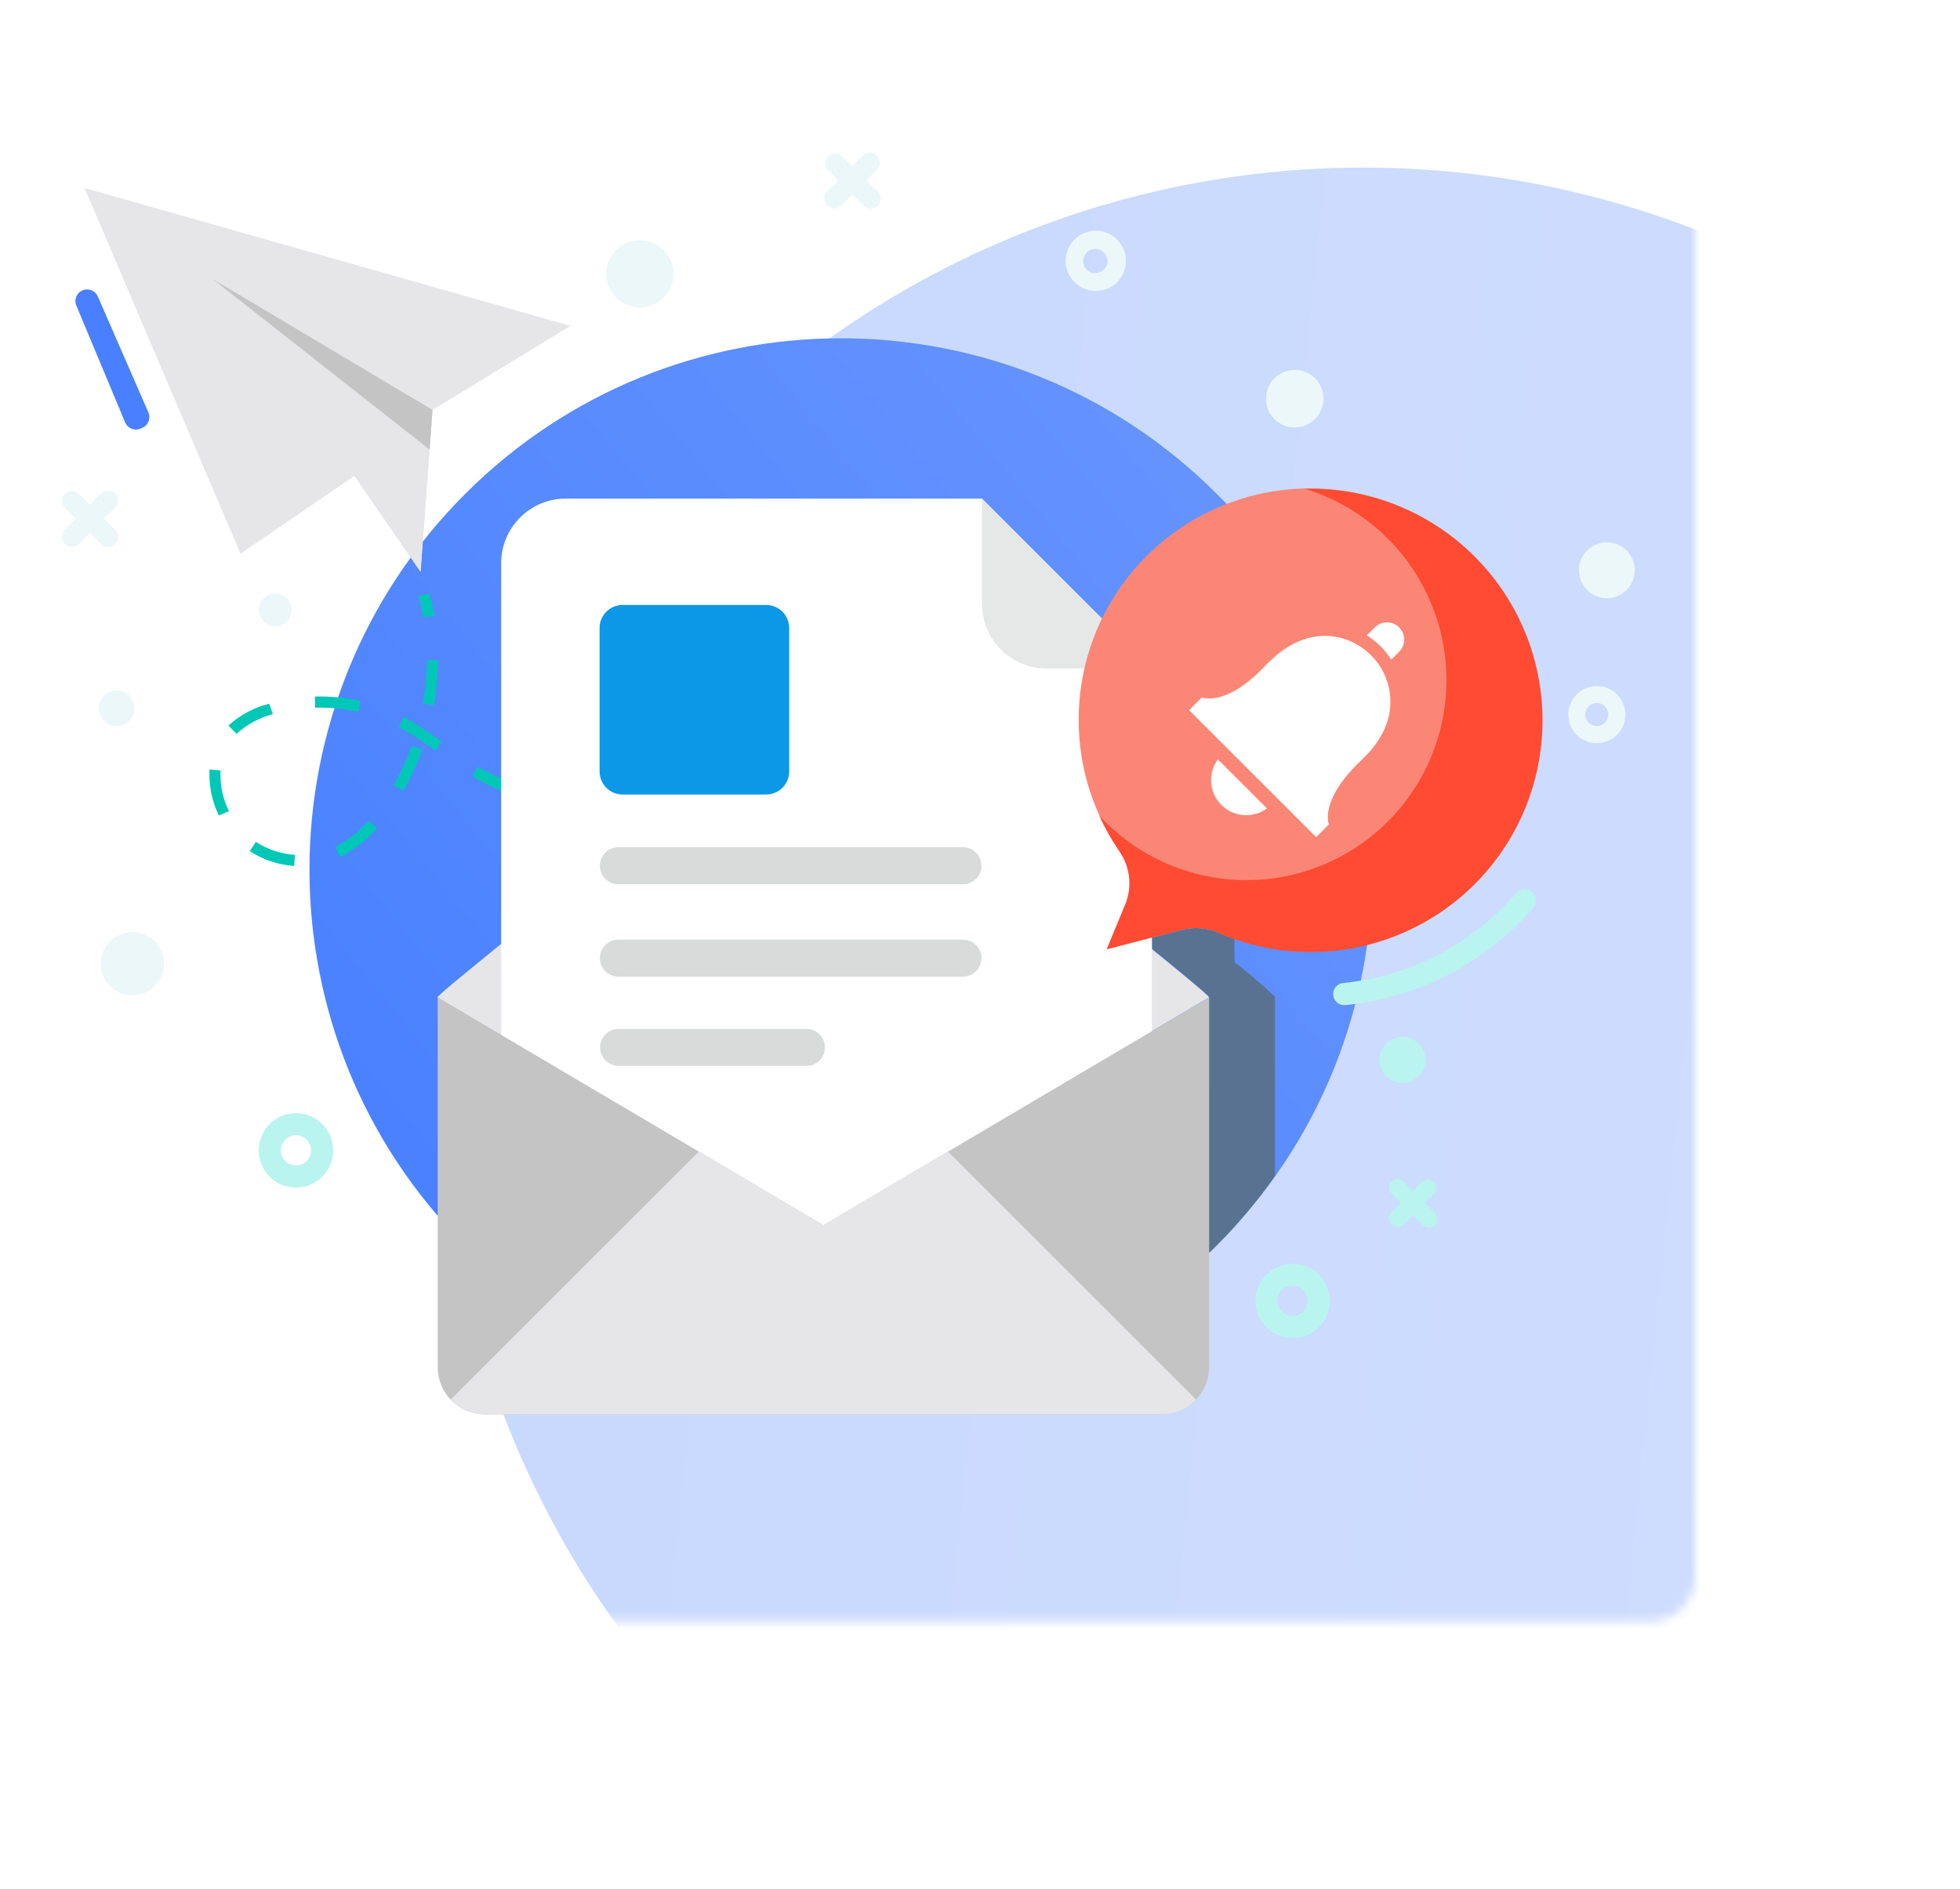 <svg width="222" height="214" viewBox="0 0 222 214" fill="none" xmlns="http://www.w3.org/2000/svg">
<mask id="mask0" mask-type="alpha" maskUnits="userSpaceOnUse" x="34" y="0" width="159" height="184">
<path d="M34.672 0.31H192V178.66C192 181.421 189.762 183.66 187 183.66H39.672C36.91 183.66 34.672 181.421 34.672 178.66V0.31Z" fill="white"/>
</mask>
<g mask="url(#mask0)">
<circle opacity="0.3" cx="154.427" cy="123.194" r="104.209" fill="url(#paint0_linear)"/>
</g>
<g filter="url(#filter0_d)">
<path d="M137.821 141.092C161.33 117.582 161.33 79.466 137.821 55.956C114.311 32.446 76.194 32.446 52.684 55.956C29.175 79.466 29.175 117.582 52.684 141.092C76.194 164.602 114.311 164.602 137.821 141.092Z" fill="url(#paint1_linear)"/>
</g>
<path opacity="0.73" d="M144.415 112.996V133.233C142.208 136.364 139.709 139.278 136.95 141.935V112.996V112.928C136.95 112.773 133.276 109.766 130.491 107.474V106.217L133.866 105.338C135.246 104.979 136.707 105.095 138.014 105.666C138.604 105.918 139.213 106.159 139.822 106.353V108.992C141.423 110.221 142.956 111.534 144.415 112.928V112.996Z" fill="#596868"/>
<path d="M9.575 21.293L27.241 62.735L40.149 53.907L47.633 64.775L48.987 46.443L64.612 36.918L9.575 21.293Z" fill="#E6E6E8"/>
<path d="M43.013 51.944L27.243 62.735L40.151 53.907L47.635 64.775L48.989 46.442L24.091 31.61L43.013 51.944Z" fill="#E6E6E8"/>
<path d="M48.66 50.939L24.091 31.61L48.989 46.442L48.66 50.939Z" fill="#C4C4C4"/>
<path d="M47.954 69.948C47.809 69.136 47.635 68.333 47.422 67.55L48.64 67.231C48.853 68.043 49.037 68.894 49.191 69.735L47.954 69.948Z" fill="#00C8B7"/>
<path d="M33.324 98.104C31.528 97.987 29.793 97.407 28.287 96.422L28.983 95.378C30.308 96.241 31.833 96.747 33.411 96.847L33.324 98.104ZM38.536 97.079L37.985 95.948C39.408 95.212 40.678 94.211 41.727 92.999L42.694 93.84C41.536 95.169 40.139 96.268 38.575 97.079H38.536ZM24.796 92.39C24.092 90.975 23.725 89.416 23.723 87.836V87.449V87.178L24.97 87.275V87.555C24.97 87.671 24.97 87.778 24.97 87.894C24.98 89.282 25.311 90.648 25.937 91.887L24.796 92.39ZM73.316 92.1V90.843C74.95 90.843 76.632 90.775 78.315 90.649L78.402 91.897C76.691 92.051 74.979 92.119 73.316 92.129V92.1ZM68.23 91.935L67.427 91.877C65.89 91.742 64.527 91.568 63.154 91.346L63.366 90.108C64.662 90.33 66.025 90.504 67.534 90.62L68.317 90.688L68.23 91.935ZM83.449 91.365L83.275 90.127C84.89 89.905 86.553 89.624 88.216 89.305L88.458 90.543C86.766 90.891 85.083 91.171 83.449 91.423V91.365ZM58.174 90.098C56.752 89.618 55.377 89.009 54.065 88.28L53.484 87.932L54.132 86.859L54.683 87.188C55.917 87.879 57.212 88.455 58.551 88.909L58.174 90.098ZM45.662 89.595L44.569 88.977C45.389 87.548 46.081 86.05 46.639 84.5L47.818 84.925C47.244 86.554 46.522 88.127 45.662 89.624V89.595ZM93.409 89.46L93.118 88.242C94.685 87.865 96.319 87.43 97.953 86.956L98.301 88.164C96.648 88.667 94.994 89.102 93.409 89.489V89.46ZM103.155 86.685L102.768 85.486C104.367 84.97 105.953 84.432 107.526 83.871L107.941 85.051C106.356 85.644 104.76 86.198 103.155 86.714V86.685ZM49.298 85.032C48.105 84.137 46.859 83.316 45.565 82.576L45.14 82.353L45.72 81.241L46.165 81.473C47.505 82.241 48.797 83.09 50.032 84.016L49.298 85.032ZM26.749 83.098L25.869 82.198C27.182 81.005 28.77 80.155 30.491 79.723L30.907 80.903C29.355 81.308 27.927 82.088 26.749 83.175V83.098ZM40.566 80.651C39.138 80.332 37.679 80.169 36.215 80.168H35.674V78.911C37.409 78.87 39.142 79.039 40.837 79.414L40.566 80.651ZM49.143 79.907L47.915 79.694C48.198 78.072 48.346 76.429 48.36 74.782H49.607C49.602 76.526 49.447 78.267 49.143 79.984V79.907Z" fill="#00C8B7"/>
<path d="M112.748 83.311L112.303 82.141L114.643 81.242L115.097 82.412C114.314 82.721 113.531 83.021 112.748 83.311Z" fill="#00C8B7"/>
<path d="M152.226 113.876C151.908 113.869 151.605 113.742 151.377 113.52C151.149 113.299 151.014 112.999 150.998 112.682C150.982 112.365 151.087 112.053 151.291 111.81C151.496 111.567 151.785 111.41 152.1 111.371C159.707 110.623 166.735 106.978 171.728 101.19C171.946 100.933 172.257 100.774 172.593 100.747C172.928 100.72 173.261 100.827 173.517 101.045C173.774 101.263 173.933 101.574 173.96 101.909C173.987 102.245 173.88 102.577 173.662 102.834C168.252 109.107 160.635 113.058 152.39 113.866L152.226 113.876Z" fill="#BAF4EE"/>
<path d="M136.939 112.995L93.253 138.802L49.568 113.043C49.563 113.021 49.563 112.998 49.568 112.976C49.568 112.811 52.014 110.8 55.689 107.812L55.785 107.725C67.852 97.93 93.244 77.876 93.244 77.876C93.244 77.876 118.635 97.93 130.702 107.725C134.434 110.752 136.89 112.802 136.919 112.976C136.926 112.982 136.933 112.988 136.939 112.995Z" fill="#E6E6E8"/>
<path d="M111.22 56.488H64.082C62.141 56.488 60.279 57.259 58.907 58.632C57.534 60.005 56.763 61.867 56.763 63.808V135.07C56.761 136.032 56.95 136.985 57.317 137.874C57.684 138.763 58.223 139.571 58.903 140.252C59.583 140.932 60.39 141.472 61.279 141.841C62.168 142.209 63.12 142.399 64.082 142.399H123.151C124.113 142.399 125.066 142.209 125.955 141.841C126.843 141.472 127.651 140.932 128.331 140.252C129.01 139.571 129.549 138.763 129.917 137.874C130.284 136.985 130.472 136.032 130.471 135.07V75.74L111.22 56.488Z" fill="white"/>
<path d="M111.22 68.42C111.22 70.361 111.991 72.223 113.364 73.596C114.736 74.969 116.598 75.74 118.539 75.74H130.432L111.22 56.488V68.42Z" fill="#E6E8E8"/>
<path d="M86.777 68.537H70.523C69.081 68.537 67.912 69.706 67.912 71.147V87.401C67.912 88.843 69.081 90.012 70.523 90.012H86.777C88.219 90.012 89.387 88.843 89.387 87.401V71.147C89.387 69.706 88.219 68.537 86.777 68.537Z" fill="#0C98E6"/>
<path d="M109.064 95.977H70.04C69.482 95.98 68.949 96.203 68.555 96.598C68.162 96.993 67.941 97.528 67.941 98.085C67.941 98.641 68.162 99.175 68.556 99.569C68.95 99.962 69.483 100.183 70.04 100.183H109.064C109.621 100.183 110.155 99.962 110.548 99.569C110.942 99.175 111.163 98.641 111.163 98.085C111.163 97.528 110.942 96.993 110.549 96.598C110.156 96.203 109.622 95.98 109.064 95.977Z" fill="#D9DBDB"/>
<path d="M109.064 106.45H70.04C69.483 106.45 68.95 106.671 68.556 107.064C68.162 107.458 67.941 107.991 67.941 108.548C67.941 109.104 68.162 109.638 68.556 110.032C68.95 110.425 69.483 110.646 70.04 110.646H109.064C109.621 110.646 110.155 110.425 110.548 110.032C110.942 109.638 111.163 109.104 111.163 108.548C111.163 107.991 110.942 107.458 110.548 107.064C110.155 106.671 109.621 106.45 109.064 106.45Z" fill="#D9DBDB"/>
<path d="M91.34 116.563H70.068C69.511 116.563 68.978 116.784 68.584 117.178C68.191 117.571 67.97 118.105 67.97 118.661C67.97 119.218 68.191 119.751 68.584 120.145C68.978 120.538 69.511 120.759 70.068 120.759H91.34C91.897 120.759 92.43 120.538 92.824 120.145C93.217 119.751 93.438 119.218 93.438 118.661C93.438 118.105 93.217 117.571 92.824 117.178C92.43 116.784 91.897 116.563 91.34 116.563Z" fill="#D9DBDB"/>
<path d="M136.949 112.996V154.902C136.944 156.314 136.381 157.666 135.383 158.664C134.385 159.662 133.033 160.225 131.621 160.23H54.886C53.477 160.225 52.127 159.661 51.132 158.663C50.137 157.664 49.578 156.312 49.578 154.902V112.996L93.263 138.803L136.949 112.996Z" fill="#C4C4C4"/>
<path d="M135.471 158.557L107.353 130.439L93.265 138.803L79.186 130.439L51.059 158.557C51.554 159.086 52.153 159.508 52.819 159.796C53.484 160.083 54.201 160.231 54.926 160.23H131.661C132.376 160.222 133.082 160.07 133.737 159.783C134.391 159.495 134.981 159.078 135.471 158.557Z" fill="#E6E6E8"/>
<path d="M145.767 55.463C141.227 55.919 136.885 57.552 133.17 60.201C129.455 62.849 126.496 66.421 124.585 70.564C122.673 74.707 121.877 79.277 122.273 83.822C122.669 88.367 124.245 92.731 126.844 96.48C127.448 97.358 127.82 98.374 127.926 99.433C128.032 100.493 127.87 101.562 127.454 102.543L125.384 107.542L133.855 105.337C135.238 104.979 136.702 105.095 138.012 105.666C141.693 107.254 145.689 107.977 149.693 107.781C153.697 107.585 157.603 106.473 161.111 104.533C164.619 102.592 167.635 99.874 169.929 96.586C172.223 93.298 173.733 89.529 174.344 85.567C174.954 81.605 174.649 77.555 173.451 73.73C172.253 69.904 170.195 66.403 167.434 63.497C164.673 60.59 161.283 58.355 157.523 56.962C153.764 55.57 149.736 55.057 145.748 55.463H145.767Z" fill="#FB8676"/>
<path d="M149.074 94.837L150.515 93.396C150.515 93.396 149.364 90.698 154.17 86.144C157.071 83.437 157.67 80.807 157.438 78.66C157.241 76.985 156.485 75.424 155.292 74.231C154.099 73.038 152.539 72.282 150.863 72.085C148.717 71.853 146.096 72.501 143.379 75.353C138.835 80.188 136.127 79.008 136.127 79.008L134.687 80.459L149.074 94.837Z" fill="white"/>
<path d="M137.945 86.028C137.382 86.793 137.113 87.734 137.184 88.681C137.256 89.628 137.664 90.518 138.334 91.189C139.005 91.861 139.894 92.271 140.841 92.344C141.787 92.417 142.729 92.149 143.495 91.588L137.945 86.028Z" fill="white"/>
<path d="M158.474 73.835L157.575 74.734C156.877 73.618 155.931 72.678 154.81 71.988L155.718 71.079C155.899 70.899 156.114 70.755 156.351 70.657C156.587 70.559 156.84 70.509 157.096 70.509C157.352 70.509 157.606 70.559 157.842 70.657C158.078 70.755 158.293 70.899 158.474 71.079C158.655 71.26 158.799 71.475 158.897 71.712C158.995 71.948 159.045 72.201 159.045 72.457C159.045 72.713 158.995 72.967 158.897 73.203C158.799 73.439 158.655 73.654 158.474 73.835Z" fill="white"/>
<path d="M147.712 55.348C151.049 56.354 154.109 58.117 156.655 60.498C159.2 62.88 161.162 65.816 162.387 69.079C163.613 72.342 164.069 75.844 163.721 79.312C163.373 82.781 162.229 86.122 160.38 89.076C158.53 92.03 156.023 94.518 153.055 96.346C150.088 98.174 146.738 99.293 143.267 99.615C139.797 99.938 136.298 99.456 133.044 98.206C129.79 96.956 126.868 94.973 124.506 92.41C125.156 93.83 125.926 95.192 126.807 96.481C127.41 97.359 127.782 98.374 127.889 99.434C127.995 100.494 127.833 101.563 127.416 102.543L125.347 107.542L133.817 105.338C135.201 104.98 136.665 105.096 137.975 105.667C141.583 107.241 145.498 107.984 149.431 107.841C153.365 107.697 157.216 106.67 160.699 104.836C164.182 103.003 167.208 100.409 169.552 97.247C171.897 94.086 173.5 90.437 174.243 86.572C174.987 82.706 174.851 78.723 173.846 74.918C172.842 71.112 170.994 67.581 168.439 64.586C165.885 61.591 162.69 59.209 159.09 57.617C155.49 56.025 151.578 55.263 147.644 55.387L147.712 55.348Z" fill="#FF4B32"/>
<path d="M11.077 33.582L16.811 46.732C16.879 46.892 16.916 47.064 16.918 47.238C16.92 47.412 16.888 47.585 16.823 47.747C16.759 47.908 16.663 48.056 16.541 48.18C16.42 48.305 16.275 48.404 16.115 48.473L15.912 48.56C15.751 48.628 15.578 48.664 15.404 48.666C15.229 48.667 15.056 48.634 14.895 48.569C14.733 48.503 14.586 48.406 14.461 48.283C14.337 48.161 14.239 48.015 14.171 47.854L8.65 34.626C8.58 34.462 8.544 34.285 8.544 34.106C8.544 33.927 8.581 33.75 8.651 33.585C8.722 33.421 8.825 33.273 8.954 33.149C9.083 33.025 9.237 32.929 9.404 32.867C9.722 32.752 10.071 32.762 10.381 32.895C10.692 33.028 10.94 33.273 11.077 33.582Z" fill="#4880FF"/>
<path d="M33.52 126.116C32.685 126.116 31.87 126.364 31.176 126.827C30.483 127.291 29.942 127.95 29.624 128.721C29.305 129.492 29.222 130.34 29.385 131.158C29.549 131.976 29.951 132.727 30.542 133.316C31.133 133.906 31.884 134.306 32.703 134.468C33.521 134.629 34.369 134.545 35.139 134.224C35.91 133.904 36.567 133.362 37.029 132.667C37.492 131.973 37.737 131.157 37.735 130.322C37.735 129.769 37.626 129.221 37.414 128.71C37.202 128.2 36.892 127.735 36.5 127.345C36.108 126.954 35.644 126.644 35.132 126.434C34.621 126.223 34.073 126.115 33.52 126.116ZM33.52 132.034C33.181 132.034 32.85 131.933 32.569 131.745C32.287 131.557 32.068 131.29 31.938 130.977C31.809 130.665 31.775 130.32 31.841 129.988C31.907 129.656 32.07 129.351 32.309 129.112C32.549 128.873 32.854 128.71 33.186 128.644C33.518 128.578 33.862 128.612 34.174 128.741C34.487 128.871 34.754 129.09 34.943 129.371C35.13 129.653 35.231 129.984 35.231 130.322C35.232 130.547 35.189 130.771 35.103 130.979C35.018 131.187 34.892 131.376 34.733 131.535C34.573 131.695 34.384 131.821 34.176 131.906C33.968 131.992 33.745 132.035 33.52 132.034Z" fill="#BAF4EE"/>
<path d="M146.405 143.164C145.571 143.164 144.756 143.411 144.062 143.875C143.369 144.338 142.828 144.997 142.509 145.768C142.191 146.539 142.108 147.387 142.271 148.205C142.435 149.023 142.837 149.775 143.428 150.364C144.018 150.953 144.77 151.354 145.589 151.515C146.407 151.677 147.255 151.592 148.025 151.271C148.795 150.951 149.453 150.409 149.915 149.714C150.377 149.02 150.623 148.204 150.621 147.37C150.618 146.253 150.173 145.183 149.383 144.395C148.592 143.606 147.522 143.164 146.405 143.164ZM146.405 149.081C146.066 149.083 145.734 148.984 145.452 148.797C145.169 148.611 144.948 148.344 144.817 148.031C144.686 147.719 144.651 147.374 144.716 147.042C144.781 146.709 144.943 146.403 145.182 146.163C145.421 145.923 145.726 145.759 146.058 145.692C146.39 145.625 146.735 145.658 147.048 145.788C147.362 145.917 147.629 146.136 147.818 146.418C148.006 146.7 148.107 147.031 148.107 147.37C148.108 147.594 148.065 147.816 147.98 148.024C147.895 148.231 147.77 148.42 147.612 148.579C147.454 148.738 147.266 148.865 147.059 148.951C146.852 149.037 146.629 149.081 146.405 149.081Z" fill="#BAF4EE"/>
<path d="M180.866 77.733C180.227 77.733 179.603 77.922 179.072 78.277C178.541 78.632 178.127 79.136 177.883 79.727C177.638 80.317 177.574 80.966 177.699 81.593C177.823 82.219 178.131 82.794 178.583 83.246C179.034 83.698 179.61 84.005 180.236 84.13C180.863 84.254 181.512 84.191 182.102 83.946C182.692 83.702 183.197 83.288 183.551 82.757C183.906 82.226 184.096 81.601 184.096 80.962C184.097 80.538 184.014 80.117 183.852 79.725C183.691 79.333 183.453 78.976 183.153 78.676C182.853 78.376 182.496 78.138 182.104 77.976C181.711 77.814 181.291 77.732 180.866 77.733ZM180.866 82.268C180.605 82.27 180.35 82.194 180.132 82.05C179.914 81.906 179.744 81.701 179.644 81.46C179.543 81.22 179.516 80.955 179.566 80.699C179.617 80.443 179.742 80.207 179.927 80.023C180.111 79.838 180.346 79.713 180.602 79.663C180.858 79.612 181.124 79.639 181.364 79.74C181.605 79.841 181.81 80.01 181.954 80.228C182.098 80.446 182.173 80.701 182.172 80.962C182.169 81.308 182.031 81.638 181.786 81.883C181.542 82.127 181.212 82.265 180.866 82.268Z" fill="#ECF7FA"/>
<path d="M124.08 26.137C123.406 26.145 122.749 26.352 122.193 26.732C121.637 27.112 121.205 27.648 120.953 28.273C120.701 28.898 120.639 29.583 120.776 30.243C120.913 30.903 121.242 31.507 121.722 31.98C122.202 32.453 122.811 32.774 123.472 32.901C124.134 33.029 124.819 32.958 125.44 32.697C126.061 32.436 126.591 31.997 126.964 31.435C127.336 30.874 127.533 30.214 127.532 29.541C127.53 29.09 127.44 28.644 127.265 28.228C127.091 27.813 126.836 27.436 126.515 27.119C126.194 26.803 125.813 26.553 125.395 26.385C124.977 26.216 124.53 26.132 124.08 26.137ZM124.08 30.971C123.808 30.973 123.542 30.895 123.314 30.746C123.087 30.597 122.908 30.385 122.801 30.135C122.693 29.886 122.662 29.61 122.71 29.342C122.759 29.075 122.885 28.828 123.073 28.632C123.261 28.436 123.503 28.299 123.768 28.24C124.033 28.18 124.31 28.2 124.564 28.297C124.818 28.394 125.038 28.564 125.196 28.785C125.354 29.006 125.443 29.269 125.453 29.541C125.453 29.905 125.308 30.256 125.051 30.515C124.794 30.774 124.445 30.921 124.08 30.923V30.971Z" fill="#ECF7FA"/>
<path d="M14.991 105.599C14.281 105.599 13.587 105.81 12.997 106.204C12.406 106.599 11.947 107.16 11.675 107.816C11.404 108.472 11.334 109.194 11.473 109.89C11.612 110.586 11.955 111.225 12.457 111.726C12.96 112.228 13.6 112.569 14.297 112.706C14.993 112.843 15.715 112.771 16.37 112.498C17.025 112.225 17.585 111.764 17.978 111.172C18.371 110.581 18.58 109.887 18.578 109.177C18.575 108.227 18.196 107.317 17.524 106.646C16.851 105.976 15.94 105.599 14.991 105.599Z" fill="#ECF7FA"/>
<path d="M158.841 117.462C158.325 117.462 157.82 117.616 157.391 117.902C156.961 118.189 156.627 118.597 156.429 119.074C156.232 119.551 156.18 120.076 156.281 120.582C156.381 121.089 156.63 121.554 156.995 121.919C157.36 122.284 157.825 122.533 158.332 122.634C158.838 122.734 159.363 122.683 159.84 122.485C160.317 122.287 160.725 121.953 161.012 121.524C161.299 121.094 161.452 120.589 161.452 120.073C161.453 119.73 161.386 119.39 161.256 119.073C161.125 118.755 160.933 118.467 160.69 118.224C160.447 117.982 160.159 117.789 159.842 117.659C159.524 117.528 159.184 117.461 158.841 117.462Z" fill="#BAF4EE"/>
<path d="M72.485 27.211C71.731 27.209 70.994 27.431 70.366 27.848C69.738 28.266 69.249 28.86 68.959 29.556C68.669 30.252 68.592 31.018 68.738 31.758C68.884 32.498 69.246 33.177 69.778 33.711C70.311 34.245 70.99 34.609 71.729 34.756C72.468 34.904 73.235 34.829 73.931 34.541C74.628 34.253 75.224 33.765 75.643 33.138C76.062 32.511 76.285 31.774 76.285 31.021C76.287 30.521 76.189 30.026 75.999 29.563C75.808 29.101 75.529 28.681 75.176 28.327C74.823 27.974 74.403 27.693 73.942 27.501C73.48 27.31 72.985 27.211 72.485 27.211Z" fill="#ECF7FA"/>
<path d="M146.647 41.908C146.003 41.908 145.373 42.099 144.837 42.457C144.301 42.815 143.883 43.324 143.637 43.919C143.39 44.515 143.326 45.17 143.451 45.802C143.577 46.434 143.887 47.015 144.343 47.47C144.799 47.926 145.379 48.236 146.011 48.362C146.644 48.488 147.299 48.423 147.894 48.177C148.49 47.93 148.998 47.512 149.357 46.977C149.715 46.441 149.906 45.811 149.906 45.166C149.906 44.302 149.562 43.473 148.951 42.862C148.34 42.251 147.511 41.908 146.647 41.908Z" fill="#ECF7FA"/>
<path d="M31.179 70.963C32.204 70.963 33.035 70.132 33.035 69.107C33.035 68.082 32.204 67.251 31.179 67.251C30.154 67.251 29.322 68.082 29.322 69.107C29.322 70.132 30.154 70.963 31.179 70.963Z" fill="#ECF7FA"/>
<path d="M181.999 61.448C181.373 61.448 180.762 61.634 180.242 61.981C179.722 62.328 179.317 62.822 179.078 63.4C178.838 63.978 178.776 64.614 178.898 65.227C179.02 65.84 179.321 66.404 179.763 66.846C180.205 67.288 180.769 67.589 181.382 67.711C181.995 67.833 182.631 67.77 183.209 67.531C183.786 67.292 184.28 66.887 184.628 66.367C184.975 65.847 185.161 65.235 185.161 64.61C185.162 64.195 185.081 63.783 184.923 63.399C184.764 63.014 184.531 62.665 184.237 62.371C183.943 62.078 183.594 61.845 183.21 61.686C182.826 61.528 182.414 61.447 181.999 61.448Z" fill="#ECF7FA"/>
<path d="M13.211 82.267C14.327 82.267 15.232 81.362 15.232 80.246C15.232 79.13 14.327 78.225 13.211 78.225C12.095 78.225 11.19 79.13 11.19 80.246C11.19 81.362 12.095 82.267 13.211 82.267Z" fill="#ECF7FA"/>
<path d="M98.126 20.433L99.393 19.166C99.579 18.95 99.677 18.671 99.666 18.386C99.656 18.101 99.537 17.83 99.336 17.628C99.134 17.426 98.863 17.308 98.578 17.298C98.293 17.287 98.014 17.384 97.798 17.571L96.521 18.837L95.255 17.571C95.035 17.413 94.767 17.34 94.498 17.363C94.229 17.386 93.977 17.505 93.788 17.697C93.599 17.89 93.485 18.144 93.467 18.413C93.448 18.683 93.527 18.95 93.688 19.166L94.955 20.433L93.688 21.699C93.583 21.804 93.499 21.929 93.442 22.066C93.385 22.203 93.355 22.35 93.355 22.498C93.354 22.647 93.383 22.794 93.439 22.932C93.496 23.069 93.579 23.194 93.683 23.3C93.788 23.405 93.913 23.489 94.05 23.546C94.187 23.603 94.334 23.633 94.483 23.634C94.631 23.634 94.778 23.605 94.916 23.549C95.053 23.492 95.178 23.409 95.284 23.305L96.55 22.038L97.827 23.305C98.04 23.516 98.328 23.634 98.628 23.634C98.928 23.633 99.215 23.512 99.427 23.3C99.639 23.087 99.757 22.799 99.756 22.498C99.755 22.198 99.635 21.911 99.422 21.699L98.126 20.433Z" fill="#ECF7FA"/>
<path d="M11.772 58.771L13.039 57.504C13.143 57.399 13.226 57.274 13.283 57.136C13.339 56.999 13.368 56.851 13.368 56.703C13.367 56.554 13.338 56.407 13.28 56.27C13.223 56.133 13.139 56.008 13.034 55.904C12.928 55.799 12.803 55.716 12.666 55.66C12.528 55.603 12.381 55.574 12.233 55.575C12.084 55.575 11.937 55.605 11.8 55.662C11.663 55.719 11.538 55.803 11.434 55.909L10.167 57.175L8.9 55.909C8.684 55.722 8.405 55.625 8.12 55.636C7.835 55.646 7.564 55.764 7.362 55.966C7.161 56.168 7.043 56.438 7.032 56.724C7.021 57.009 7.119 57.288 7.305 57.504L8.601 58.771L7.334 60.037C7.121 60.249 7.001 60.536 7 60.836C6.999 61.136 7.117 61.425 7.329 61.638C7.541 61.85 7.828 61.971 8.128 61.971C8.428 61.972 8.716 61.854 8.929 61.642L10.196 60.376L11.463 61.642C11.675 61.855 11.964 61.975 12.265 61.975C12.566 61.975 12.855 61.855 13.068 61.642C13.28 61.429 13.4 61.141 13.4 60.84C13.4 60.539 13.28 60.25 13.068 60.037L11.772 58.771Z" fill="#ECF7FA"/>
<path d="M161.373 136.24L162.446 135.167C162.586 134.981 162.653 134.75 162.637 134.518C162.62 134.286 162.521 134.067 162.356 133.903C162.192 133.738 161.973 133.639 161.741 133.622C161.509 133.606 161.278 133.673 161.092 133.813L160.038 134.935L158.965 133.861C158.784 133.684 158.541 133.585 158.288 133.585C158.035 133.585 157.792 133.684 157.611 133.861C157.434 134.042 157.335 134.285 157.335 134.538C157.335 134.791 157.434 135.034 157.611 135.215L158.685 136.288L157.611 137.362C157.434 137.542 157.335 137.785 157.335 138.038C157.335 138.292 157.434 138.535 157.611 138.715C157.792 138.892 158.035 138.992 158.288 138.992C158.541 138.992 158.784 138.892 158.965 138.715L160.038 137.642L161.112 138.715C161.195 138.826 161.301 138.918 161.422 138.984C161.544 139.05 161.678 139.09 161.817 139.1C161.955 139.109 162.093 139.089 162.223 139.041C162.353 138.993 162.471 138.917 162.569 138.819C162.667 138.721 162.743 138.603 162.791 138.473C162.839 138.343 162.859 138.205 162.85 138.067C162.84 137.928 162.8 137.794 162.734 137.672C162.668 137.551 162.576 137.445 162.465 137.362L161.373 136.24Z" fill="#BAF4EE"/>
<defs>
<filter id="filter0_d" x="0.116" y="3.388" width="190.272" height="190.272" filterUnits="userSpaceOnUse" color-interpolation-filters="sRGB">
<feFlood flood-opacity="0" result="BackgroundImageFix"/>
<feColorMatrix in="SourceAlpha" type="matrix" values="0 0 0 0 0 0 0 0 0 0 0 0 0 0 0 0 0 0 127 0"/>
<feOffset/>
<feGaussianBlur stdDeviation="5"/>
<feColorMatrix type="matrix" values="0 0 0 0 0 0 0 0 0 0 0 0 0 0 0 0 0 0 0.15 0"/>
<feBlend mode="normal" in2="BackgroundImageFix" result="effect1_dropShadow"/>
<feBlend mode="normal" in="SourceGraphic" in2="effect1_dropShadow" result="shape"/>
</filter>
<linearGradient id="paint0_linear" x1="50.218" y1="23.57" x2="277.238" y2="46.974" gradientUnits="userSpaceOnUse">
<stop stop-color="#4880FF"/>
<stop offset="1" stop-color="#6694FE"/>
</linearGradient>
<linearGradient id="paint1_linear" x1="11.989" y1="100.397" x2="114.284" y2="17.223" gradientUnits="userSpaceOnUse">
<stop stop-color="#4880FF"/>
<stop offset="1" stop-color="#6694FE"/>
</linearGradient>
</defs>
</svg>
